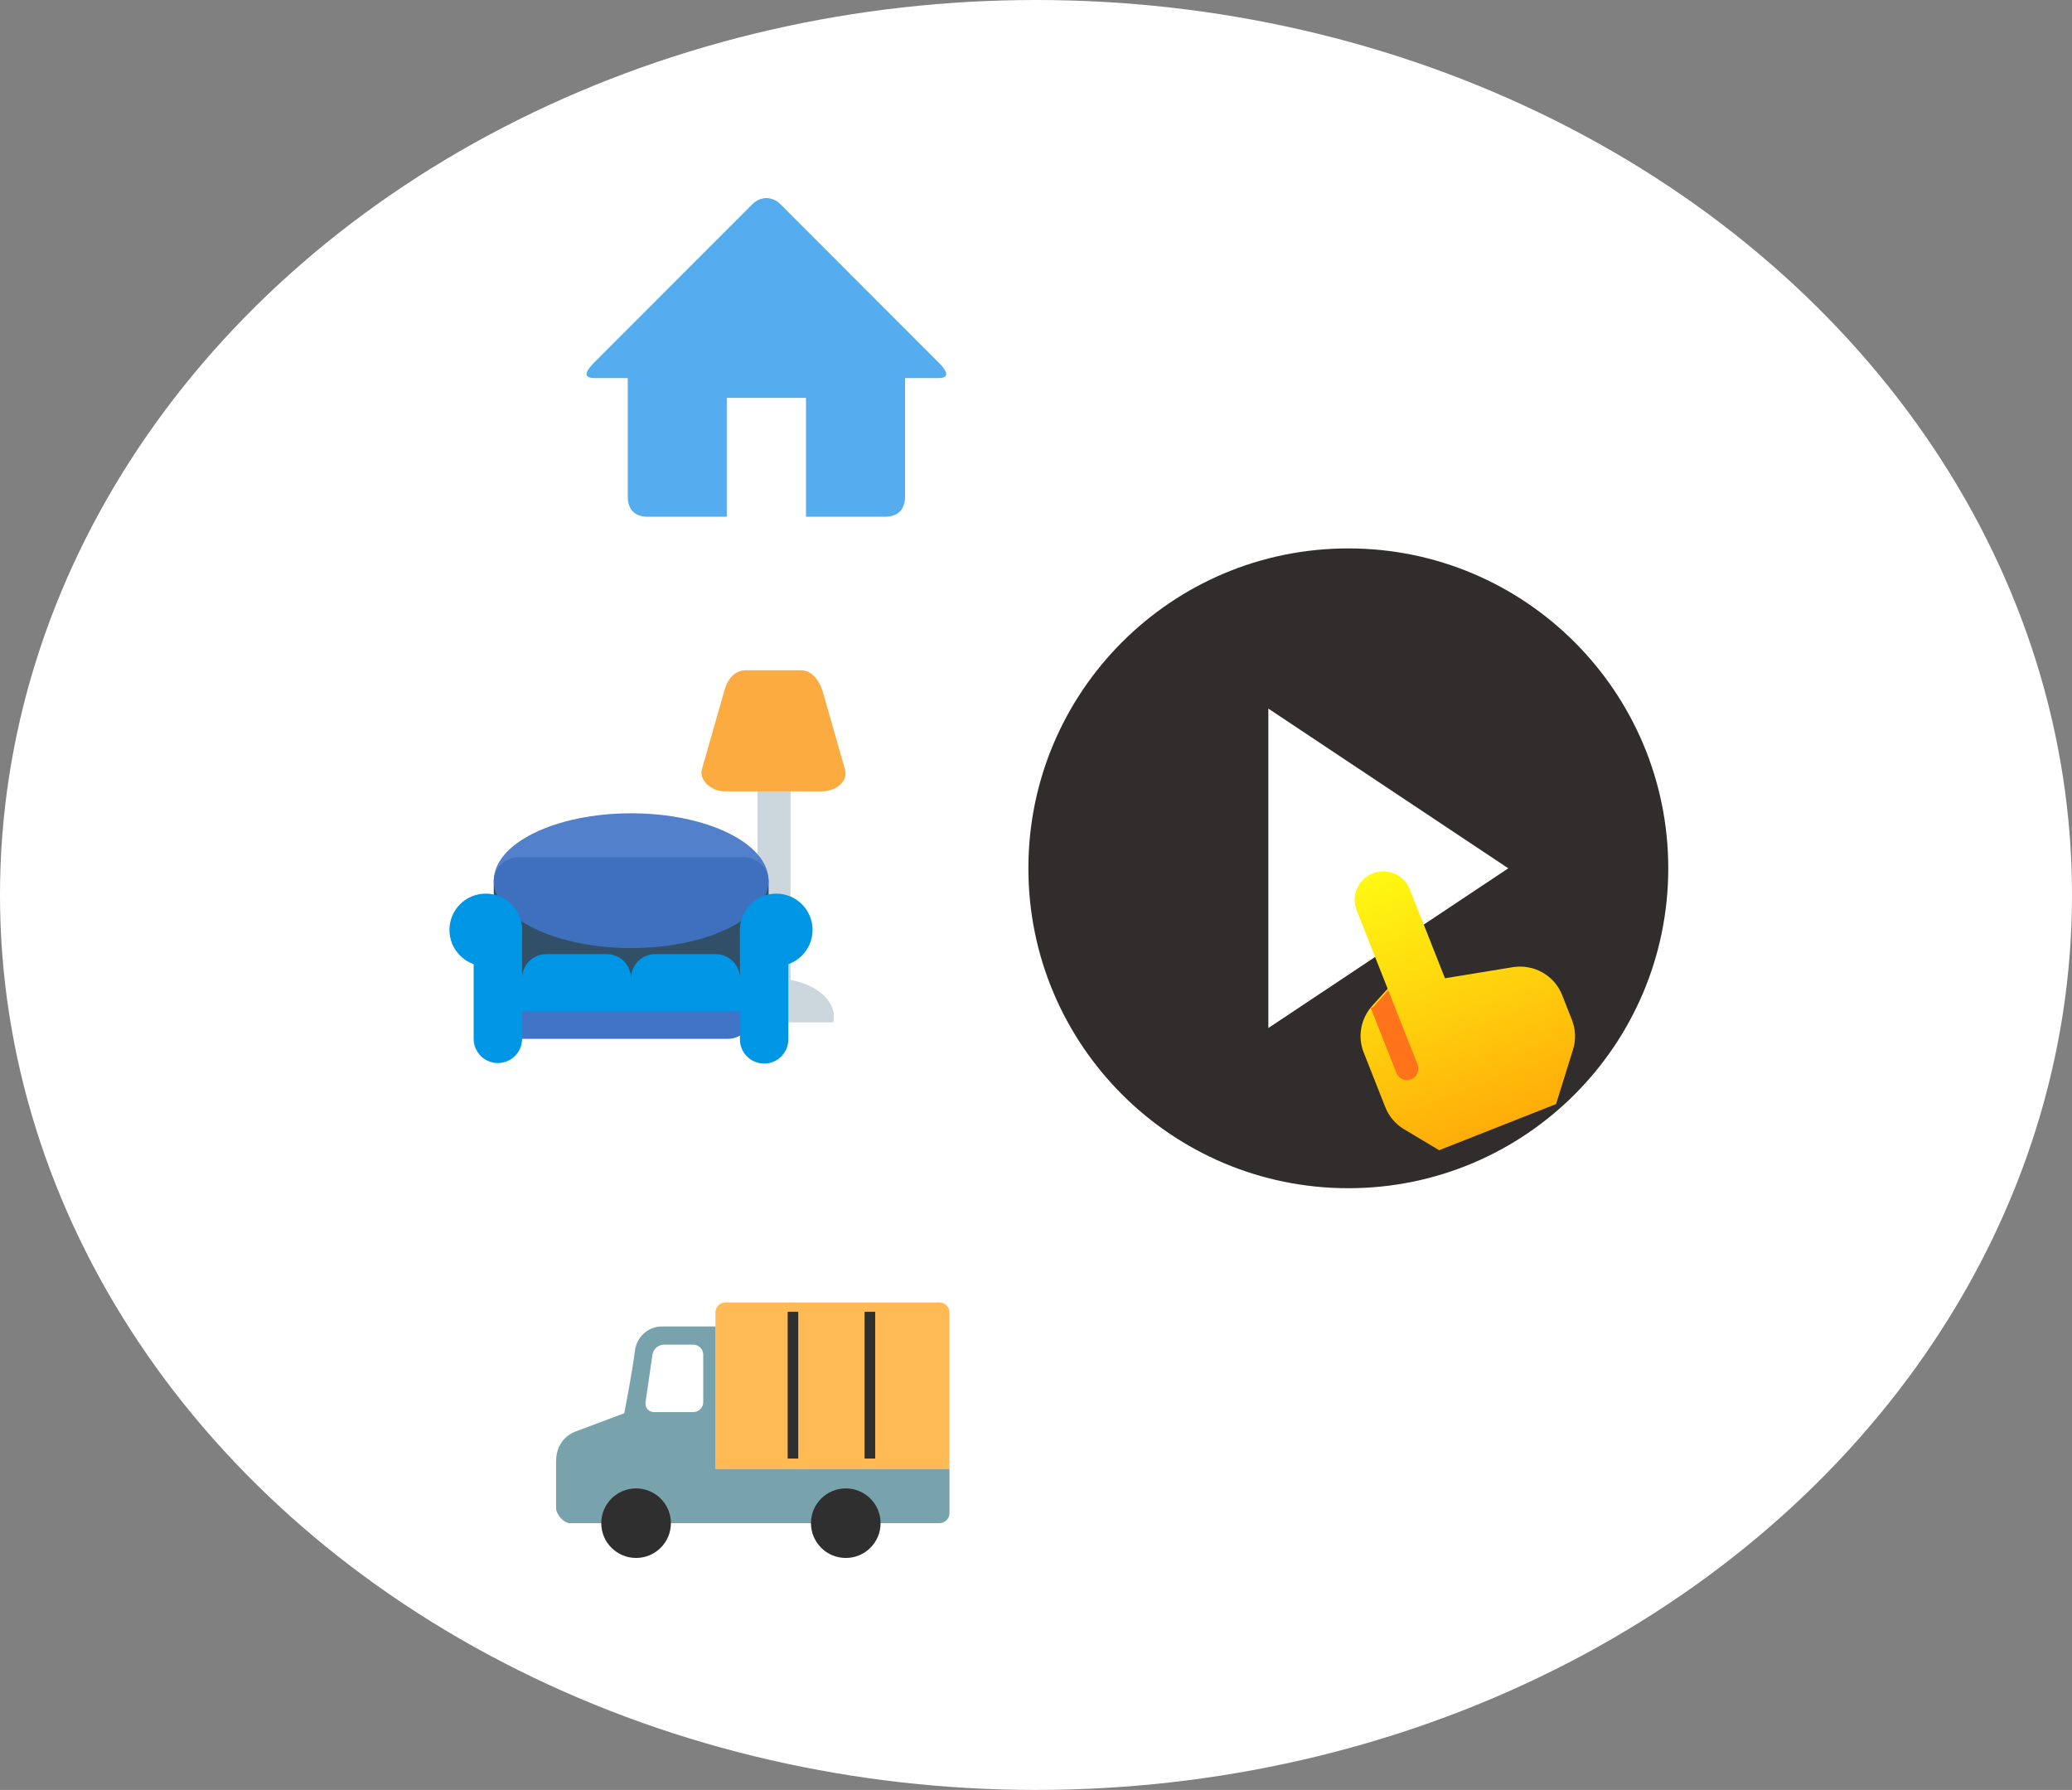 <svg width="272" height="235" viewBox="0 0 272 235" fill="none" xmlns="http://www.w3.org/2000/svg">
<rect x="0" y="0" width="272" height="235" fill="#808080" stroke="none"/>
<ellipse cx="136" cy="117.5" rx="136" ry="117.5" fill="white"/>
<path d="M177 156C153.806 156 135 137.195 135 114C135 90.805 153.806 72 177 72C200.195 72 219 90.805 219 114C219 137.195 200.195 156 177 156ZM166.5 93.031V134.968L198 114L166.5 93.031Z" fill="#312D2D"/>
<path d="M198.623 126.975L189.685 128.435L185.065 116.734C184.705 115.821 183.992 115.091 183.083 114.704C182.174 114.317 181.143 114.304 180.218 114.67C179.293 115.035 178.549 115.748 178.15 116.651C177.751 117.555 177.729 118.576 178.089 119.488L182.165 129.813L180.143 132.043C179.397 132.872 178.897 133.888 178.7 134.978C178.504 136.068 178.618 137.187 179.03 138.211L181.857 145.369C182.327 146.56 183.176 147.565 184.277 148.232L188.923 151.012L204.27 144.953L206.475 137.877C206.895 136.587 206.859 135.198 206.372 133.94L205.068 130.636C204.577 129.39 203.672 128.349 202.502 127.685C201.331 127.02 199.964 126.769 198.623 126.975Z" fill="url(#paint0_linear)"/>
<path d="M185.254 141.71C185.623 141.564 185.919 141.277 186.077 140.912C186.234 140.548 186.241 140.135 186.095 139.765L182.239 129.999L180.229 132.243L179.951 132.353L183.256 140.724C183.313 140.927 183.413 141.115 183.547 141.276C183.682 141.438 183.848 141.569 184.037 141.662C184.225 141.755 184.431 141.807 184.64 141.816C184.85 141.824 185.059 141.788 185.254 141.71Z" fill="#FF741B"/>
<path d="M124.643 172.312C124.643 171.589 124.053 171 123.33 171H95.23C94.511 171 93.918 171.589 93.918 172.312V192.86H124.643V172.312Z" fill="#FFBA55"/>
<path d="M103.4 172.219H104.789V191.495H103.4V172.219Z" fill="#2F2F2F"/>
<path d="M113.499 172.219H114.888V191.495H113.499V172.219Z" fill="#2F2F2F"/>
<path d="M93.918 192.86V174.153H86.792C85.508 174.153 83.636 175.128 83.347 177.362C82.921 180.644 81.946 185.548 81.946 185.548L75.502 187.961C75.502 187.961 73 188.769 73 191.849V198.004C73 198.836 74.024 199.974 74.796 199.974H123.33C124.053 199.974 124.642 199.385 124.642 198.662V192.86H93.918Z" fill="#78A3AD"/>
<path d="M92.317 184.081C92.317 184.804 91.728 185.393 91.005 185.393H85.87C85.147 185.393 84.643 184.808 84.745 184.098L85.651 177.841C85.752 177.126 86.431 176.541 87.15 176.541H91.005C91.724 176.541 92.317 177.134 92.317 177.853V184.081Z" fill="white"/>
<path d="M88.072 199.978C88.072 202.501 86.024 204.544 83.502 204.544C80.979 204.544 78.931 202.501 78.931 199.978C78.931 197.451 80.979 195.412 83.502 195.412C86.024 195.412 88.072 197.451 88.072 199.978Z" fill="#2F2F2F"/>
<path d="M115.599 199.978C115.599 202.501 113.552 204.544 111.029 204.544C108.506 204.544 106.459 202.501 106.459 199.978C106.459 197.451 108.506 195.412 111.029 195.412C113.552 195.412 115.599 197.451 115.599 199.978Z" fill="#2F2F2F"/>
<path d="M103.779 130.611C103.779 131.186 103.551 131.737 103.145 132.143C102.738 132.55 102.187 132.778 101.613 132.778C101.038 132.778 100.487 132.55 100.08 132.143C99.674 131.737 99.446 131.186 99.446 130.611V95.945C99.446 95.37 99.674 94.819 100.08 94.412C100.487 94.006 101.038 93.778 101.613 93.778C102.187 93.778 102.738 94.006 103.145 94.412C103.551 94.819 103.779 95.37 103.779 95.945V130.611Z" fill="#CCD6DD"/>
<path d="M109.387 134.222C109.44 133.985 109.476 133.745 109.476 133.5C109.476 130.708 105.918 128.444 101.532 128.444C97.145 128.444 93.587 130.708 93.587 133.5C93.587 133.745 93.623 133.985 93.677 134.222H109.387Z" fill="#CCD6DD"/>
<path d="M110.921 101C111.403 102.625 109.626 103.889 108.032 103.889H95.032C93.437 103.889 91.722 102.444 92.143 101L95.032 90.889C95.393 89.323 96.326 88 97.921 88H105.143C106.739 88 107.671 89.625 108.032 90.889L110.921 101Z" fill="#FCAB40"/>
<path d="M100.899 130.035C100.899 131.79 99.43 133.211 97.619 133.211H68.096C66.284 133.211 64.815 131.79 64.815 130.035V115.735C64.815 113.98 66.284 112.557 68.096 112.557H97.619C99.43 112.557 100.899 113.98 100.899 115.735V130.035Z" fill="#315068"/>
<path d="M98.724 133.211C98.724 134.054 98.389 134.862 97.793 135.458C97.197 136.054 96.389 136.389 95.546 136.389H68.535C67.692 136.389 66.884 136.054 66.288 135.458C65.692 134.862 65.357 134.054 65.357 133.211V131.622C65.357 130.779 65.692 129.971 66.288 129.375C66.884 128.779 67.692 128.444 68.535 128.444H95.546C96.389 128.444 97.197 128.779 97.793 129.375C98.389 129.971 98.724 130.779 98.724 131.622V133.211Z" fill="#4173C6"/>
<path d="M82.858 124.472C92.817 124.472 100.89 120.511 100.89 115.625C100.89 110.739 92.817 106.778 82.858 106.778C72.899 106.778 64.825 110.739 64.825 115.625C64.825 120.511 72.899 124.472 82.858 124.472Z" fill="#4173C6" fill-opacity="0.91"/>
<path d="M68.535 122.09C68.535 122.716 68.411 123.336 68.172 123.915C67.932 124.493 67.581 125.019 67.138 125.461C66.695 125.904 66.17 126.255 65.591 126.494C65.013 126.734 64.393 126.857 63.767 126.857C63.141 126.857 62.521 126.734 61.942 126.494C61.364 126.254 60.839 125.903 60.396 125.46C59.953 125.017 59.602 124.492 59.363 123.913C59.123 123.335 59 122.715 59 122.089C59 120.825 59.502 119.612 60.396 118.718C61.29 117.824 62.503 117.322 63.767 117.322C65.032 117.322 66.244 117.824 67.138 118.718C68.032 119.612 68.535 120.825 68.535 122.089V122.09Z" fill="#0096E6"/>
<path d="M68.535 136.389C68.535 137.232 68.2 138.04 67.604 138.636C67.008 139.232 66.2 139.567 65.357 139.567C64.514 139.567 63.706 139.232 63.11 138.636C62.514 138.04 62.179 137.232 62.179 136.389V122.09C62.179 121.248 62.514 120.439 63.11 119.843C63.706 119.247 64.514 118.913 65.357 118.913C66.2 118.913 67.008 119.247 67.604 119.843C68.2 120.439 68.535 121.248 68.535 122.09V136.389ZM97.135 122.09C97.135 123.355 97.637 124.567 98.531 125.461C99.425 126.355 100.637 126.857 101.901 126.857C103.166 126.857 104.378 126.355 105.272 125.461C106.166 124.567 106.668 123.355 106.668 122.09C106.668 120.826 106.166 119.614 105.272 118.72C104.378 117.826 103.166 117.324 101.901 117.324C100.637 117.324 99.425 117.826 98.531 118.72C97.637 119.614 97.135 120.826 97.135 122.09Z" fill="#0096E6"/>
<path d="M97.135 136.389C97.126 136.812 97.201 137.232 97.357 137.626C97.513 138.019 97.745 138.377 98.041 138.68C98.337 138.982 98.69 139.222 99.08 139.386C99.47 139.55 99.889 139.634 100.312 139.634C100.735 139.634 101.154 139.55 101.544 139.386C101.933 139.222 102.287 138.982 102.583 138.68C102.879 138.377 103.111 138.019 103.267 137.626C103.422 137.232 103.498 136.812 103.489 136.389V122.09C103.471 121.259 103.129 120.469 102.535 119.887C101.941 119.306 101.143 118.98 100.312 118.98C99.481 118.98 98.683 119.306 98.089 119.887C97.495 120.469 97.153 121.259 97.135 122.09V136.389ZM82.835 128.444C82.835 129.287 82.5 130.095 81.904 130.691C81.308 131.287 80.5 131.622 79.657 131.622H71.713C70.87 131.622 70.061 131.287 69.466 130.691C68.87 130.095 68.535 129.287 68.535 128.444C68.535 127.602 68.87 126.793 69.466 126.197C70.061 125.601 70.87 125.267 71.713 125.267H79.657C80.5 125.267 81.308 125.601 81.904 126.197C82.5 126.793 82.835 127.602 82.835 128.444ZM97.135 128.444C97.135 129.287 96.8 130.095 96.204 130.691C95.608 131.287 94.8 131.622 93.957 131.622H86.013C85.17 131.622 84.362 131.287 83.766 130.691C83.17 130.095 82.835 129.287 82.835 128.444C82.835 127.602 83.17 126.793 83.766 126.197C84.362 125.601 85.17 125.267 86.013 125.267H93.957C94.8 125.267 95.608 125.601 96.204 126.197C96.8 126.793 97.135 127.602 97.135 128.444Z" fill="#0096E6"/>
<path d="M67.668 128.444H98.001V132.778H67.668V128.444Z" fill="#0096E6"/>
<path d="M123.156 49.639H118.809V65.239C118.809 66.396 118.305 67.839 116.209 67.839H105.809V52.239H95.409V67.839H85.009C82.913 67.839 82.409 66.396 82.409 65.239V49.639H78.062C76.507 49.639 76.84 48.797 77.906 47.694L98.768 26.811C99.275 26.286 99.941 26.026 100.609 26C101.277 26.026 101.943 26.283 102.45 26.811L123.31 47.692C124.378 48.797 124.711 49.639 123.156 49.639Z" fill="#55ACEE"/>
<defs>
<linearGradient id="paint0_linear" x1="183.706" y1="113.293" x2="197.294" y2="147.707" gradientUnits="userSpaceOnUse">
<stop stop-color="#FFF912"/>
<stop offset="1" stop-color="#FFAD09"/>
</linearGradient>
</defs>
</svg>
